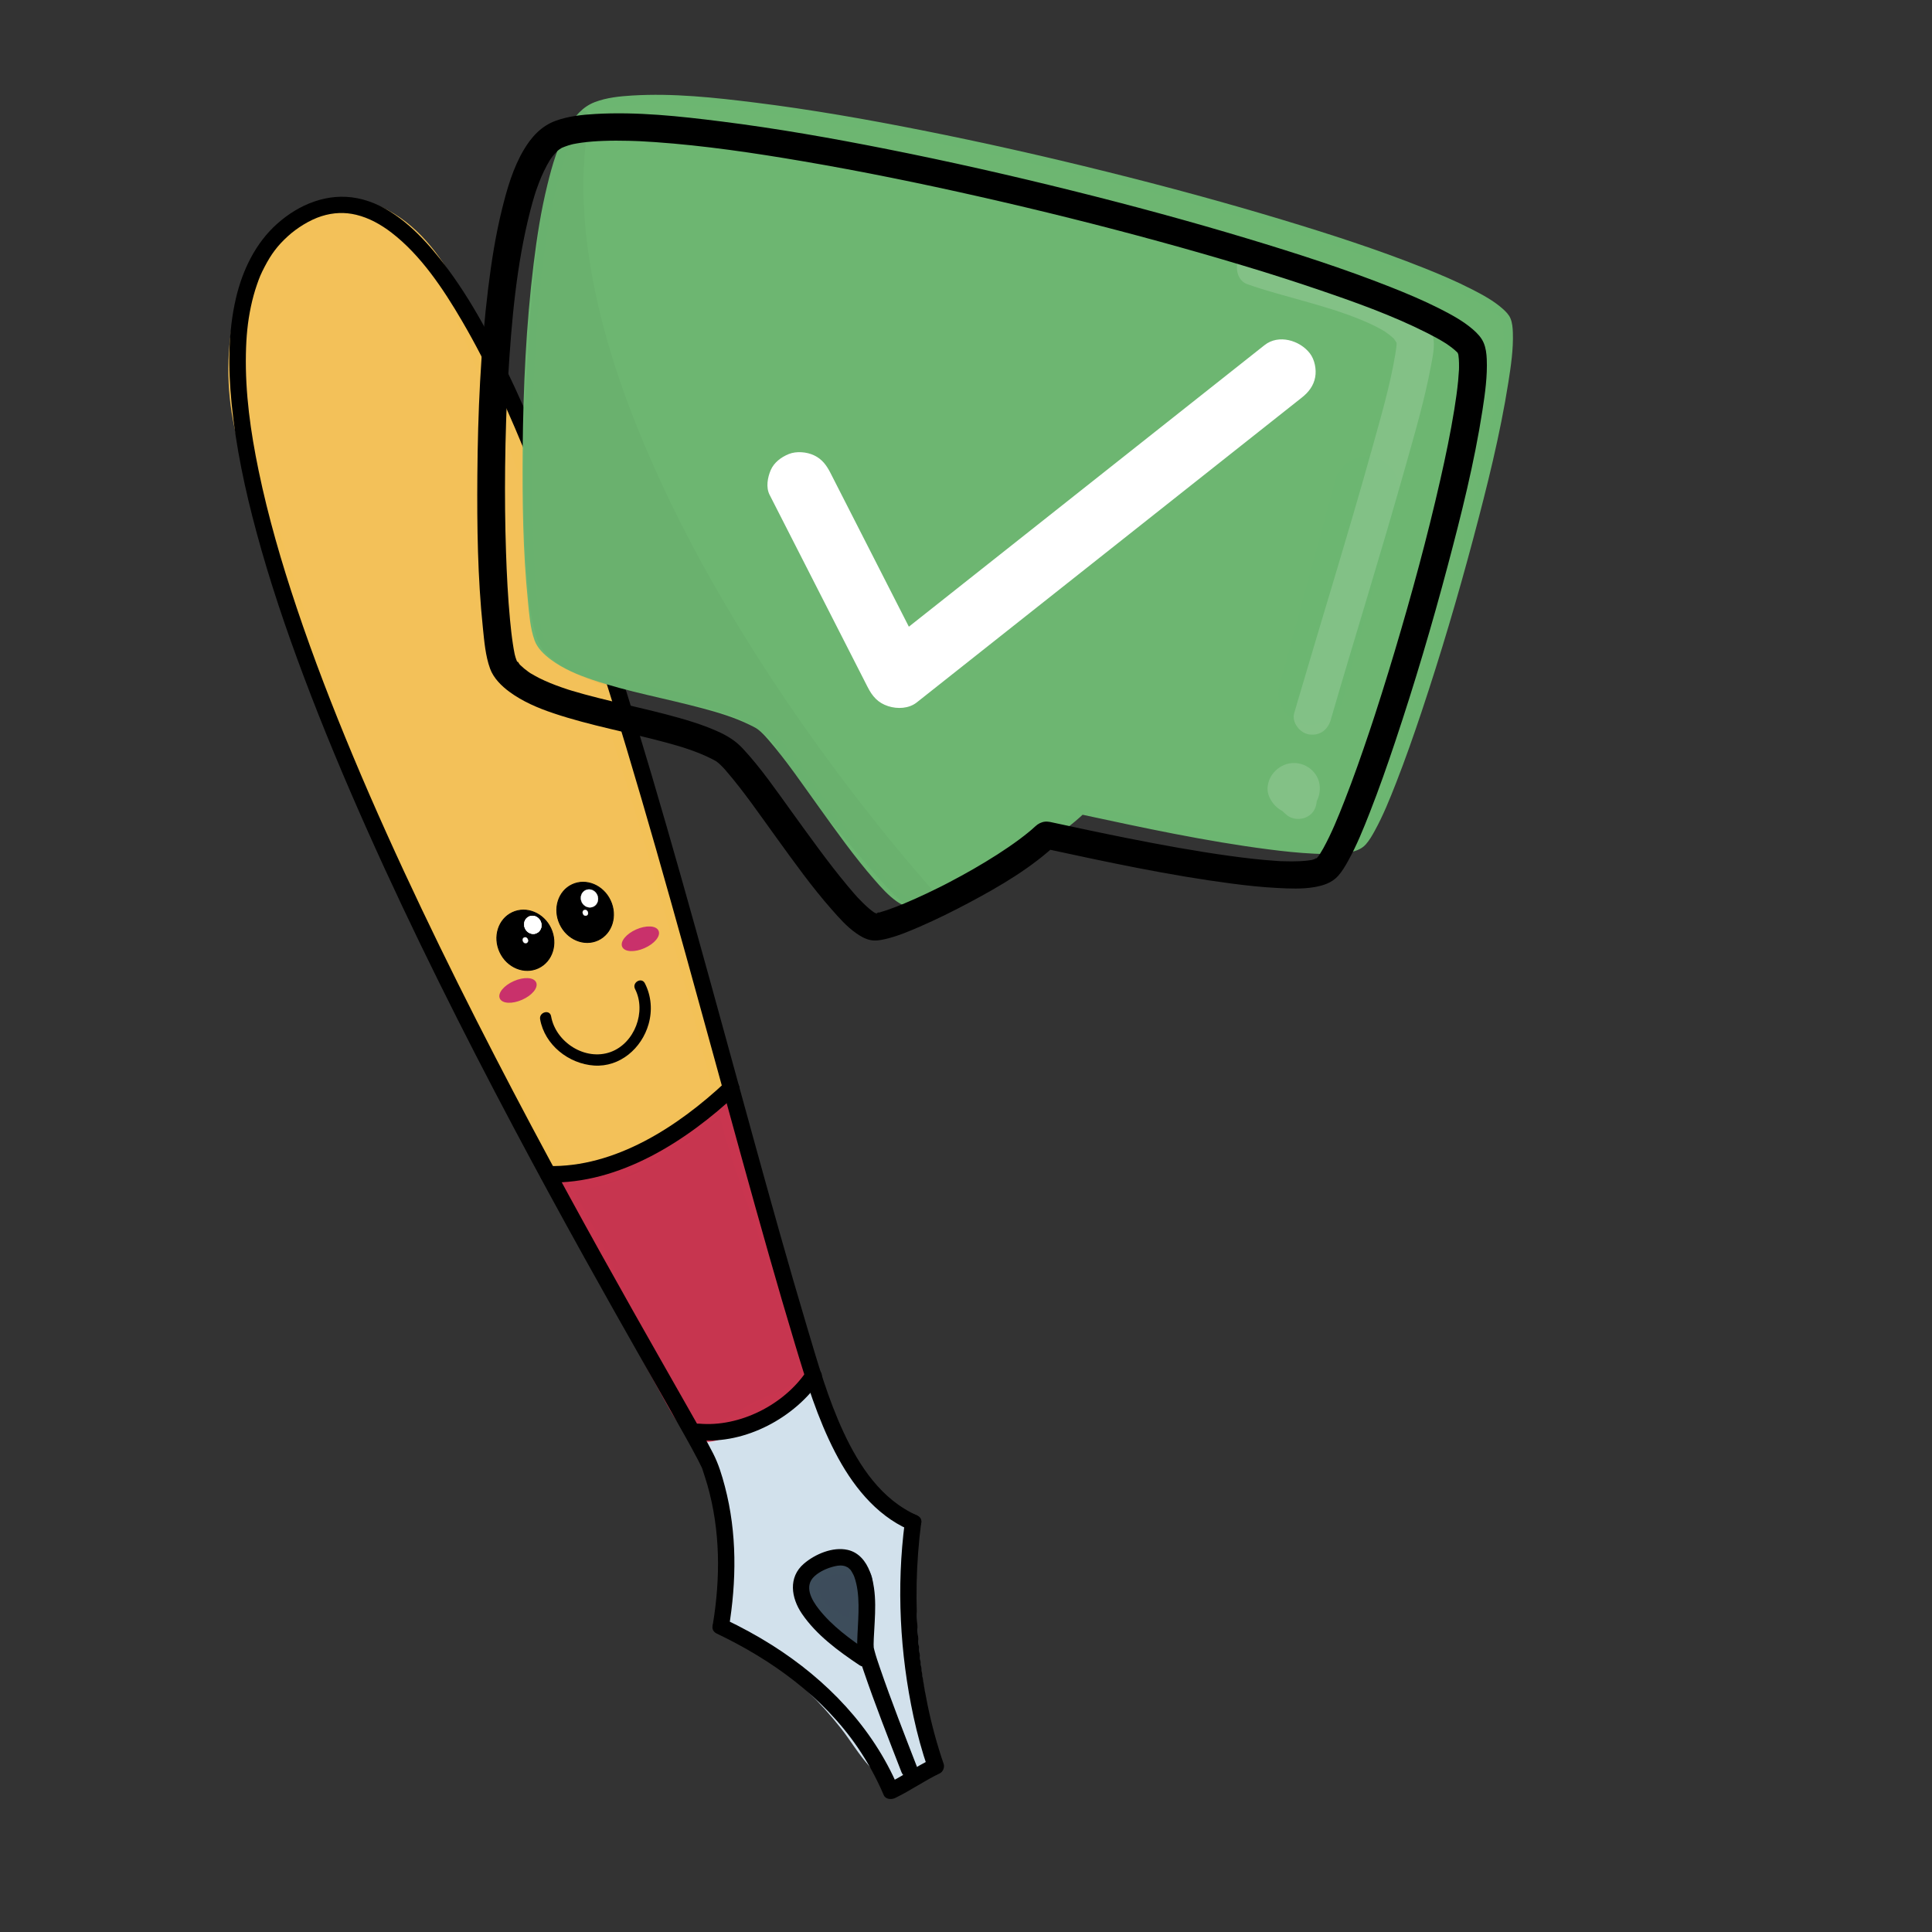 <?xml version="1.0" encoding="utf-8"?>
<!-- Generator: Adobe Adobe Illustrator 24.2.0, SVG Export Plug-In . SVG Version: 6.00 Build 0)  -->
<svg version="1.1" xmlns="http://www.w3.org/2000/svg" xmlns:xlink="http://www.w3.org/1999/xlink" x="0px" y="0px"
	 viewBox="0 0 1700.79 1700.79" style="enable-background:new 0 0 1700.79 1700.79;" xml:space="preserve">
<rect x="0" y="0" width="1700.79" height="1700.79" fill="#333333" stroke="none"/>
<style type="text/css">
	.st0{fill:#D2E1EC;}
	.st1{fill:#3D4C5B;}
	.st2{fill:#3D4D5B;}
	.st3{fill:#F3C159;}
	.st4{fill:#F3C157;}
	.st5{fill:#C9316B;stroke:#C9316B;stroke-miterlimit:10;}
	.st6{fill:#C7354F;}
	.st7{fill:#C9354F;}
	.st8{display:none;}
	.st9{display:inline;opacity:0.149;}
	.st10{stroke:#000000;stroke-width:0.779;stroke-miterlimit:10;}
	.st11{stroke:#000000;stroke-width:0.775;stroke-miterlimit:10;}
	.st12{fill:#FFFFFF;stroke:#FFFFFF;stroke-width:0.234;stroke-miterlimit:10;}
	.st13{fill:#FFFFFF;stroke:#FFFFFF;stroke-width:0.23;stroke-miterlimit:10;}
	.st14{fill:#6DB671;}
	.st15{fill:#6CB671;}
	.st16{opacity:0.149;}
	.st17{fill:#FFFFFF;}
	.st18{opacity:0.031;}
</style>
<g id="Ebene_5">
	<g>
		<path class="st0" d="M716.12,1232.3c14.17,47.81,45.79,88.91,85.78,111.52c-6.72,67.94-0.81,137.61,17.22,203.21
			c-2.85,15.32-21.21,20.7-34.02,14.41c-12.81-6.29-21.38-19.9-30.11-32.24c-29.47-41.64-68.01-75.08-111.18-96.49
			c6.88-55.07-1.53-112.65-23.75-162.7c32.95-3.48,65.09-15.35,93.35-34.48"/>
		<g>
			<path class="st0" d="M709.14,1234.22c14.36,47.73,45.49,90.91,89.11,115.84c-1.2-2.08-2.39-4.17-3.59-6.25
				c-6.67,68.71-0.7,138.54,17.48,205.14c0-1.28,0-2.57,0-3.85c-2.27,10.42-14.13,14.19-23.38,10.08
				c-13.1-5.82-21.01-20.62-29-31.72c-18.82-26.14-41.23-49.33-66.9-68.8c-14.23-10.79-29.43-20.23-45.4-28.22
				c1.2,2.08,2.39,4.17,3.59,6.25c6.88-56.48-1.82-114.31-24.74-166.35c-2.08,3.63-4.17,7.26-6.25,10.9
				c34.79-3.83,67.93-15.96,97-35.47c7.7-5.17,0.46-17.72-7.31-12.51c-26.83,18-57.49,29.95-89.69,33.49
				c-5.78,0.64-8.59,5.59-6.25,10.9c21.88,49.69,29.32,105.25,22.76,159.04c-0.28,2.33,1.55,5.24,3.59,6.25
				c25.81,12.89,49.44,29.63,70.28,49.57c10.69,10.23,20.66,21.24,29.8,32.88c8.63,11,15.78,23.24,25.19,33.61
				c8.33,9.18,19.47,16.82,32.37,16.2c11.56-0.55,22.49-6.79,26.92-17.79c2.99-7.43-0.36-14.66-2.19-22.06
				c-2.05-8.28-3.9-16.6-5.56-24.96c-3.27-16.44-5.79-33.03-7.51-49.71c-3.88-37.51-3.96-75.36-0.31-112.89
				c0.24-2.45-1.54-5.08-3.59-6.25c-40.39-23.09-69.16-62.99-82.46-107.19C720.43,1221.47,706.44,1225.26,709.14,1234.22
				L709.14,1234.22z"/>
		</g>
	</g>
</g>
<g id="Ebene_7">
	<g>
		<path class="st1" d="M752.96,1432.06c0.39-13.78,13.2-34.83,6-46.07c-7.2-11.24-37.41-8.44-43.55,3.4
			c-5.79,11.19,2.71,25.48,12.57,32.39c9.86,6.91,21.86,10.85,29.02,21.17"/>
		<g>
			<path class="st2" d="M760.21,1432.06c0.67-13.06,8.56-24.85,8.17-38.17c-0.36-12.62-9.42-20.05-21.33-21.73
				c-11.04-1.55-23.94,0.37-32.79,7.6c-11.09,9.06-9.18,25.26-1.86,36.09c4.74,7.03,11.06,11.96,18.31,16.2
				c7.06,4.13,15.08,7.77,20.05,14.56c2.33,3.18,6.26,4.67,9.91,2.6c3.13-1.78,4.9-6.76,2.6-9.91c-5.02-6.86-11.38-11.74-18.69-16
				c-6.2-3.62-12.89-6.74-17.7-12.22c-3.81-4.35-7.72-11.27-5.53-17.23c1.3-3.56,5.75-5.4,9.64-6.47c6.88-1.89,21.73-3.16,22.9,5.59
				c0.78,5.88-1.79,12.44-3.46,17.96c-2.1,6.93-4.32,13.84-4.7,21.13C745.24,1441.37,759.73,1441.35,760.21,1432.06L760.21,1432.06z
				"/>
		</g>
	</g>
</g>
<g id="Ebene_8">
	<g>
		<g>
			<path d="M420.16,507.06c9.65,0,9.67-15,0-15C410.51,492.06,410.49,507.06,420.16,507.06L420.16,507.06z"/>
		</g>
	</g>
	<g>
		<path class="st3" d="M628.92,966.08c-24.54,24.54-50.91,37.78-78.76,53.76c-15.65,8.98-37.54,14.31-54.02,6.96
			c-12.4-5.53-20.67-18.77-27.69-31.58c-108.3-197.45-188.51-359.87-253.5-614.28c-10.26-40.16-8.59-84.39,3.57-123.55
			s42.56-73.38,79.4-75.61c28.2-1.7,55.49,15.36,75.01,38.68c19.53,23.32,32.52,52.46,44.8,81.34
			c89.09,209.41,157.45,423.67,218.48,662.83"/>
		<g>
			<path class="st4" d="M623.8,960.96c-22.78,22.57-51.2,38.67-79.29,53.73c-12.22,6.56-27.78,10.84-41.49,6.91
				c-13.98-4-21.76-18.16-28.32-30.04c-28.4-51.52-56.15-103.44-82.48-156.06c-25.42-50.8-49.4-102.35-71.11-154.85
				c-23.2-56.11-43.88-113.25-62.13-171.16c-10.03-31.83-19.35-63.89-28.04-96.11c-4.48-16.62-9.46-33.31-12.43-50.28
				c-2.92-16.69-3.66-33.79-2.67-50.7c1.8-30.83,9.04-62.96,27.15-88.49c15-21.15,38.71-37.6,65.62-34.67
				c30.54,3.33,54.91,27.79,70.85,52.25c18.18,27.89,30.29,59.52,43.01,90.13c25.76,61.94,49.83,124.58,72.33,187.78
				c22.72,63.82,43.85,128.2,63.62,192.99c20.52,67.27,39.59,134.99,57.52,203c4.49,17.03,8.91,34.08,13.27,51.14
				c2.3,9.02,16.28,5.2,13.97-3.85c-18.2-71.26-37.52-142.24-58.37-212.78c-19.99-67.61-41.38-134.8-64.47-201.42
				c-22.77-65.69-47.19-130.81-73.41-195.21c-12.95-31.79-25.43-64.17-41.04-94.77c-14.85-29.13-34.8-57.65-64.29-73.42
				c-26.41-14.13-57.04-14.15-82.2,2.7c-24.57,16.45-40.73,43.1-48.92,71.08c-9.89,33.78-12.01,69.76-6.54,104.5
				c2.82,17.92,8.08,35.47,12.79,52.97c4.54,16.86,9.25,33.68,14.15,50.45c18.01,61.68,38.58,122.6,62.04,182.43
				c21.77,55.53,45.98,110.07,72.04,163.71c26.34,54.2,54.49,107.5,83.28,160.44c13.77,25.32,26.81,60.15,59.54,63.8
				c15.6,1.74,31.82-3.17,45.35-10.7c14.14-7.87,28.36-15.76,41.98-24.49c13.96-8.95,27.12-19.1,38.9-30.77
				C640.67,964.64,630.43,954.39,623.8,960.96L623.8,960.96z"/>
		</g>
	</g>
	<g>
		<g>
			<path d="M475.49,897.29c3.97,22.54,25.14,39.26,47.54,40.74c22.76,1.51,41.87-15.18,47.92-36.4c3.44-12.05,2.45-24.86-3.27-36.03
				c-2.93-5.73-11.56-0.68-8.63,5.05c10.15,19.83-0.36,47.77-21.49,55.45c-22.4,8.14-48.4-8.6-52.42-31.46
				C484.02,888.31,474.38,890.99,475.49,897.29L475.49,897.29z"/>
		</g>
	</g>
</g>
<g id="Ebene_12">
</g>
<g id="Ebene_13">
	
		<ellipse transform="matrix(0.915 -0.403 0.403 0.915 -312.869 258.128)" class="st5" cx="456.32" cy="871.77" rx="17" ry="8.5"/>
	
		<ellipse transform="matrix(0.915 -0.403 0.403 0.915 -285.358 297.717)" class="st5" cx="564.06" cy="826.26" rx="17" ry="8.5"/>
</g>
<g id="Ebene_9">
	<g>
		<path class="st6" d="M638.87,974.34c17.93,72.36,48.55,136.07,66.48,208.43c1.67,6.74,7.84,21.65,6.74,28.5
			c-2.33,14.5-32.87,23.36-44.74,29.41c-14.27,7.27-37.22,26.46-51.88,19.83c-11.22-5.07-28.69-39.76-28.69-39.76
			c-34.57-59.45-58.98-119.55-93.55-179.01c55.42,0,100.33-40.61,145.99-71.21"/>
		<g>
			<path class="st7" d="M631.89,976.26c11.52,46.16,28.73,90.52,44.26,135.41c7.7,22.26,14.95,44.7,20.83,67.52
				c2.1,8.15,5.04,16.06,7.04,24.23c1.56,6.37,1.05,9.21-4.38,13.46c-11.18,8.75-25.62,11.86-37.9,18.59
				c-7.69,4.21-14.87,9.28-22.59,13.43c-5.52,2.96-13.79,7.61-20.26,5.2c-3.36-1.25-7.38-6.69-10.13-10.56
				c-4.05-5.7-7.66-11.7-11.08-17.8c-7.62-13.59-15.24-27.2-22.53-40.97c-25.73-48.64-48.04-99.04-75.66-146.68
				c-2.08,3.63-4.17,7.26-6.25,10.9c58.36-0.41,103.87-41.42,149.64-72.2c7.69-5.17,0.45-17.73-7.31-12.51
				c-43.21,29.06-87.17,69.84-142.33,70.22c-5.49,0.04-9.02,6.12-6.25,10.9c26.01,44.86,47.32,92.17,71.19,138.15
				c8.26,15.92,17.11,31.51,25.74,47.22c6.56,11.95,14.09,26.61,25.54,34.56c14.85,10.32,34.55-2.12,47.42-10.03
				c6.51-4.01,12.9-8.03,19.96-11.03c7.5-3.2,15.13-6.14,22.32-10.02c6.63-3.58,13.63-8.17,17.52-14.83
				c4.38-7.5,2.57-15.84,0.28-23.72c-6.14-21.14-11.83-42.43-18.6-63.38c-17.26-53.4-38.88-105.36-52.48-159.91
				C643.6,963.37,629.63,967.2,631.89,976.26L631.89,976.26z"/>
		</g>
	</g>
</g>
<g id="Ebene_4">
	<g>
		<g>
			<path d="M807.38,1334.1c-31.44-13.91-50.91-43.4-64.93-73.6c-13.61-29.31-22.53-60.59-31.76-91.48
				c-16.48-55.15-31.93-110.61-47.24-166.1c-16.81-60.94-33.4-121.95-50.38-182.85c-17.1-61.33-34.57-122.57-53.12-183.48
				c-17.41-57.19-35.73-114.13-56.1-170.34c-17.61-48.61-36.67-96.86-59.32-143.36c-17.42-35.75-37-71.24-62.71-101.78
				c-17.38-20.64-39.87-41.22-67.23-46.6c-26.06-5.12-51.32,5.26-70.68,22.55c-19.03,17.01-30.46,40.87-36.2,65.43
				c-7.04,30.14-6.85,61.71-3.86,92.35c3.75,38.38,11.85,76.27,21.89,113.46c11.6,42.98,25.89,85.22,41.54,126.88
				c17.1,45.53,35.9,90.41,55.69,134.83c20.19,45.32,41.47,90.15,63.48,134.61c21.27,42.96,43.23,85.57,65.7,127.91
				c20.38,38.4,41.17,76.58,62.27,114.58c17.3,31.16,34.81,62.19,52.41,93.18c12.34,21.73,24.78,43.4,36.93,65.23
				c3.66,6.58,7.32,13.17,10.79,19.86c1.11,2.15,2.18,4.31,3.22,6.49c0.18,0.38,0.34,0.78,0.53,1.16c0.56,1.17-0.72-2.13-0.22-0.51
				c1.54,4.9,3.25,9.73,4.65,14.67c11.43,40.15,11.59,81.68,4.83,122.66c-1.51,9.12,12.45,13.04,13.97,3.85
				c6.89-41.74,7.42-83.96-3.39-125.11c-2.68-10.19-5.65-19.92-10.43-29.25c-8.13-15.9-17.15-31.36-25.96-46.89
				c-14.82-26.14-29.72-52.25-44.48-78.43c-19.2-34.04-38.21-68.19-56.93-102.49c-21.79-39.93-43.19-80.07-64.07-120.49
				c-22.4-43.36-44.21-87.03-65.18-131.1c-21.06-44.27-41.33-88.93-60.24-134.16c-17.99-43.03-34.84-86.56-49.67-130.78
				c-13.31-39.68-25.09-79.98-33.57-120.99c-6.98-33.78-11.83-67.87-11.13-102.52c0.3-14.95,1.48-27.89,4.44-41.78
				c1.36-6.39,3.07-12.71,5.2-18.89c2.23-6.48,3.53-9.63,6.78-15.86c5.82-11.16,11.22-18.49,20.36-26.86
				c8.03-7.36,19.37-14.5,29.79-17.79c10.5-3.32,20.64-3.62,30.54-1.22c11.29,2.74,21.61,8.45,31.12,15.76
				c25.78,19.82,45.5,49.44,62.08,77.81c23.53,40.25,42.54,83.11,59.86,126.33c21.1,52.66,39.63,106.33,57.06,160.31
				c19.08,59.1,36.76,118.64,53.86,178.34c17.5,61.09,34.35,122.36,51.17,183.64c15.92,58,31.77,116.03,48.26,173.87
				c7.5,26.32,15.14,52.6,23.05,78.79c9.71,32.17,19.63,64.59,35.13,94.54c14.58,28.18,35.19,54.94,64.89,68.09
				C808.52,1350.34,815.9,1337.86,807.38,1334.1L807.38,1334.1z"/>
		</g>
	</g>
	<g>
		<g>
			<path d="M796.49,1340.35c-7.36,56.54-4.31,115.08,7.68,170.77c3.33,15.44,7.48,30.69,12.62,45.63c1.11-2.73,2.22-5.45,3.33-8.18
				c-13.6,6.52-25.93,15.29-39.54,21.8c3.3,0.87,6.61,1.73,9.91,2.6c-22.39-52.45-62.87-94.34-110.66-124.6
				c-13.39-8.47-27.33-16.03-41.63-22.85c-8.37-3.99-15.73,8.49-7.31,12.51c48.49,23.13,93.69,55.65,124.27,100.48
				c8.97,13.14,16.57,27.14,22.82,41.77c1.62,3.8,6.75,4.11,9.91,2.6c13.6-6.52,25.93-15.29,39.54-21.8c2.71-1.3,4.3-5.35,3.33-8.18
				c-23.12-67.23-28.94-142.22-19.78-212.55c0.51-3.91-3.69-7.2-7.24-7.24C799.4,1333.06,796.99,1336.49,796.49,1340.35
				L796.49,1340.35z"/>
		</g>
	</g>
	<g>
		<g>
			<path d="M807.57,1556.27c-11.3-29.18-22.76-58.35-32.92-87.95c-1.74-5.08-3.52-10.19-4.87-15.4c-0.17-0.66-0.32-1.32-0.48-1.98
				c-0.1-0.42-0.38-2.3-0.19-0.81c0.17,1.38-0.04-1.87-0.04-2.59c0-1.66,0.07-3.32,0.14-4.98c0.86-19.21,3.59-40.57-3.44-58.99
				c-3.46-9.05-9.72-16.98-19.61-19.18c-13.13-2.92-28.62,3.75-38.42,12.12c-14.05,12.01-11.26,30.17-1.81,44.07
				c12.75,18.75,32.06,32.87,50.66,45.33c7.77,5.2,15.02-7.34,7.31-12.51c-15.52-10.39-31.35-21.96-43-36.75
				c-6.62-8.41-13.36-20.44-3.81-29.12c4.75-4.32,11.3-7.14,17.5-8.65c3.84-0.93,6.87-1.07,10.22,0.17
				c-1.33-0.49,0.66,0.35,1.09,0.6c1.67,1,0.09-0.2,1.25,0.86c1.95,1.79,1.57,1.26,2.68,3.13c1.07,1.79,1.77,3.23,2.1,4.1
				c0.78,2.09,1.39,4.23,1.89,6.41c3.63,15.85,1.27,34.17,0.81,51.18c-0.24,8.91,2.72,17,5.55,25.34
				c10.24,30.12,21.94,59.78,33.43,89.44C796.93,1568.72,810.94,1564.99,807.57,1556.27L807.57,1556.27z"/>
		</g>
	</g>
	<g>
		<g>
			<path d="M709.77,1207.48c-19.89,29.33-58.78,49.03-94.3,45.79c-9.28-0.85-9.22,13.64,0,14.48c40.67,3.71,84.22-19.64,106.8-52.96
				C727.52,1207.05,714.97,1199.79,709.77,1207.48L709.77,1207.48z"/>
		</g>
	</g>
	<g>
		<g>
			<path d="M638.56,952.69c-41.57,38.9-96.98,75.27-156.12,73.8c-9.32-0.23-9.32,14.25,0,14.48c63,1.57,122.02-36.55,166.36-78.04
				C655.62,956.55,645.36,946.32,638.56,952.69L638.56,952.69z"/>
		</g>
	</g>
</g>
<g id="Ebene_10" class="st8">
	<g class="st9">
		<path d="M615.1,1267.3c34.87,0.88,69.7-13.84,95.26-40.26"/>
		<g>
			<path d="M615.1,1274.54c37.83,0.7,74.06-15.51,100.38-42.38c6.53-6.66-3.71-16.92-10.24-10.24
				c-23.75,24.26-55.99,38.77-90.14,38.14C605.78,1259.88,605.78,1274.37,615.1,1274.54L615.1,1274.54z"/>
		</g>
	</g>
	<g class="st9">
		<path d="M254.66,210.5C232.62,523.75,484.7,1002.04,654.7,1247.55c-5.85,11.05-29.49,19.93-39.23,12.95
			c-9.74-6.98-157.4-272.96-236.93-445.3c-63.01-136.53-151.26-270.01-161.69-422.86c-4.01-58.83,8.5-151.04,37.67-191.78"/>
		<g>
			<path d="M247.42,210.5c-4.64,67.1,2.97,134.71,15.89,200.53c14.7,74.89,36.78,148.26,62.67,220
				c27.34,75.74,59.1,149.87,93.79,222.52c33.55,70.28,69.92,139.22,108.73,206.73c33.81,58.8,69.44,116.58,107.48,172.74
				c4.12,6.08,8.27,12.15,12.46,18.19c0-2.44,0-4.87,0-7.31c-3.91,6.79-13.39,10.77-20.86,11.7c-3.44,0.43-5.46-0.34-8.46-1.35
				c0.12,0.04,2.04,1.45,0.98,0.69c-0.23-0.16-0.35-0.53-0.58-0.66c-1.18-0.65,0.89,1.22,0.42,0.56c-0.25-0.35-0.52-0.68-0.76-1.03
				c-0.68-0.98-1.37-1.96-2.03-2.95c-1.73-2.6-3.39-5.24-5.04-7.9c-11.99-19.33-23.17-39.18-34.33-58.99
				c-37.04-65.71-72.67-132.24-107.37-199.21c-19.23-37.11-38.13-74.4-56.47-111.96c-18.95-38.81-36.7-78.19-55.99-116.83
				c-44.46-89.04-93.7-177.25-118.89-274.22c-11.53-44.38-17.54-89.9-15.03-135.76c1.19-21.62,3.81-43.18,8.1-64.41
				c3.87-19.19,8.88-38.57,16.94-56.47c3.29-7.29,7.09-14.33,11.71-20.87c5.39-7.63-7.16-14.87-12.51-7.31
				c-10.81,15.3-17.6,33.41-22.87,51.27c-6.19,20.97-10.11,42.56-12.83,64.24c-5.69,45.28-4.2,90.3,4.06,135.19
				c18.75,101.84,67.62,194.79,113.98,286.25c20.91,41.25,40.41,83.11,60.42,124.79C409.46,897,428.55,935.02,448,972.86
				c36.25,70.55,73.63,140.55,112.41,209.74c12.14,21.67,24.33,43.34,37.28,64.54c3.06,5.01,6.1,10.09,9.6,14.82
				c7.41,10,20.91,9.56,31.81,5.59c8.58-3.12,17.18-8.22,21.85-16.34c1.22-2.12,1.45-5.21,0-7.31
				c-37.48-54.16-72.56-109.97-105.9-166.76c-38.87-66.21-75.33-133.84-109.15-202.76c-35.18-71.69-67.55-144.82-95.74-219.55
				c-27.04-71.69-50.45-144.96-67.06-219.81c-14.65-66.03-24.22-133.77-22.32-201.54c0.21-7.67,0.59-15.33,1.12-22.98
				C262.55,201.2,248.06,201.24,247.42,210.5L247.42,210.5z"/>
		</g>
	</g>
	<g class="st9">
		<path d="M638.11,1404.95c56.51,32.38,132.11,94.43,168.52,153.04c-3.15,2.59-19.24,16.06-22.39,18.64
			c-38.65-79.04-77.61-120.92-144.83-150.44"/>
		<g>
			<path d="M634.45,1411.2c51.03,29.36,98.54,67.93,137.27,112.29c10.48,12.01,20.2,24.63,28.65,38.15
				c0.38-2.93,0.75-5.85,1.13-8.78c-7.5,6.17-14.89,12.47-22.39,18.64c3.79,0.49,7.58,0.98,11.37,1.47
				c-25.22-51.41-57.36-99.37-106.13-131.02c-13.11-8.51-27-15.7-41.29-22.01c-3.6-1.59-7.74-1.02-9.91,2.6
				c-1.83,3.06-0.97,8.33,2.6,9.91c23.75,10.49,46.45,23.55,66.1,40.64c19.99,17.39,36.5,38.15,50.53,60.55
				c9.42,15.04,17.79,30.71,25.61,46.64c2.23,4.55,8.06,4.2,11.37,1.47c7.5-6.17,14.89-12.47,22.39-18.64
				c2.39-1.96,2.71-6.25,1.13-8.78c-15.97-25.53-36.2-48.34-57.76-69.26c-22.69-22.02-47.27-42.17-73.07-60.45
				c-13.03-9.24-26.44-17.95-40.28-25.92C633.67,1394.04,626.37,1406.55,634.45,1411.2L634.45,1411.2z"/>
		</g>
	</g>
	<g class="st9">
		<path d="M728.22,1379.09c16.12,18.5,27.23,42.48,31.45,67.88c0.85-15.4,1.67-31.13-1.95-46.07c-3.62-14.94-2.9-14.5-15.92-19.44"
			/>
		<g>
			<path d="M723.1,1384.22c15.76,18.34,25.5,40.96,29.59,64.69c1.45,8.41,13.8,5.82,14.22-1.93c0.99-18.1,0.97-35.51-3.47-53.2
				c-1.12-4.44-2.45-9.08-5.87-12.35c-3.75-3.59-9.11-5.15-13.85-6.94c-8.72-3.31-12.49,10.68-3.85,13.97
				c1.91,0.73,3.89,1.38,5.73,2.29c0.66,0.33,1.27,0.77,1.93,1.08c0.09,0.04,0.09,0.07,0.05,0.02c-0.78-0.76,0.89,1.81,0.31,0.41
				c0.32,0.77,0.55,1.58,0.79,2.37c0.67,2.22,1.17,4.51,1.71,6.77c3.59,15.02,2.88,30.29,2.04,45.59c4.74-0.64,9.48-1.28,14.22-1.93
				c-4.52-26.24-15.95-50.87-33.31-71.08C727.25,1366.89,717.05,1377.18,723.1,1384.22L723.1,1384.22z"/>
		</g>
	</g>
</g>
<g id="Ebene_11">
	
		<ellipse transform="matrix(0.906 -0.423 0.423 0.906 -306.741 273.285)" class="st10" cx="462.51" cy="827.92" rx="24.71" ry="26.95"/>
	
		<ellipse transform="matrix(0.906 -0.423 0.423 0.906 -291.415 293.238)" class="st11" cx="515.14" cy="803.36" rx="24.5" ry="26.95"/>
	
		<ellipse transform="matrix(0.906 -0.423 0.423 0.906 -300.39 274.782)" class="st12" cx="469.06" cy="814.35" rx="7.5" ry="8"/>
	
		<ellipse transform="matrix(0.906 -0.423 0.423 0.906 -300.39 274.782)" class="st12" cx="469.06" cy="814.35" rx="7.5" ry="8"/>
	
		<ellipse transform="matrix(0.906 -0.423 0.423 0.906 -285.867 293.689)" class="st12" cx="518.93" cy="791.08" rx="7.5" ry="8"/>
	
		<ellipse transform="matrix(0.906 -0.423 0.423 0.906 -306.741 273.285)" class="st13" cx="462.51" cy="827.92" rx="2.26" ry="2.64"/>
	
		<ellipse transform="matrix(0.906 -0.423 0.423 0.906 -291.559 293.349)" class="st13" cx="515.32" cy="803.74" rx="2.26" ry="2.64"/>
</g>
<g id="Ebene_15">
</g>
<g id="Ebene_16">
</g>
<g id="Ebene_17">
	<g>
		<g id="Ebene_2_Kopie">
			<g>
				<path class="st14" d="M953.44,713.23c55.31,11.9,223.58,48.81,244.58,28.76c34.13-32.57,149.84-431.56,126.72-462.35
					c-48.46-64.53-734.02-234.73-807.15-182.12c-65.94,47.44-58.85,441.2-41.74,467.97c25.87,40.46,142.92,43.43,192.44,72.52
					c22.08,12.97,105.39,152.95,131.94,156.32c15.06,1.91,113.55-45.3,151.43-81.3"/>
				<g>
					<path class="st15" d="M952.73,717.18c54.29,11.68,108.76,23.4,163.86,30.53c13.25,1.72,26.57,3.14,39.92,3.79
						c9.89,0.49,20.06,0.81,29.85-0.84c6.02-1.01,11.9-2.71,16.01-7.34c3.13-3.54,5.55-7.77,7.81-11.88
						c7.46-13.53,13.25-27.99,18.87-42.34c8.04-20.57,15.35-41.42,22.35-62.36c16.86-50.5,31.97-101.58,45.65-153
						c12.04-45.27,23.53-90.98,30.82-137.28c2.26-14.34,4.44-29.07,3.94-43.63c-0.14-4.15-0.48-8.62-2.1-12.51
						c-1.41-3.41-4.17-6.13-6.92-8.56c-7.91-7.02-17.6-12.25-26.99-17.06c-13.91-7.12-28.34-13.25-42.87-19.02
						c-40.57-16.13-82.24-29.57-124.03-42.2c-51.19-15.47-102.85-29.44-154.77-42.34c-53.88-13.4-108.06-25.65-162.53-36.45
						c-48.65-9.65-97.58-18.26-146.82-24.38c-35.71-4.44-72.31-8.41-108.3-6.22c-10.97,0.67-22.45,1.84-32.75,5.76
						c-10.77,4.1-17.94,12.59-23.52,22.25c-8.95,15.45-14.05,33.12-18.27,50.32c-5.63,22.93-9.29,46.33-12.17,69.76
						c-6.66,54.14-9.14,108.84-9.63,163.38c-0.4,44.56,0.14,89.45,4.62,133.87c1.14,11.29,1.97,23.51,5.84,34.33
						c2.49,6.96,8.58,12.64,14.43,16.99c10.82,8.06,23.6,13.32,36.35,17.64c31.61,10.74,64.68,16.47,96.88,25.11
						c14.27,3.83,28.61,8.13,41.88,14.68c4.52,2.23,6.23,2.98,9.55,5.99c2.62,2.38,4.81,4.82,7.07,7.45
						c15.93,18.48,29.68,38.84,43.91,58.57c15.67,21.74,31.23,43.78,48.92,64.03c6.02,6.89,12.33,14.05,19.89,19.37
						c5.75,4.05,10.82,5.51,17.73,3.98c10.3-2.28,20.2-6.56,29.81-10.74c14.35-6.24,28.38-13.2,42.16-20.58
						c26.57-14.23,53.69-29.91,75.61-50.6c3.79-3.57-2.5-8.78-6.24-5.24c-10.58,10-22.74,18.43-34.99,26.33
						c-13.87,8.96-28.23,17.19-42.86,24.9c-13.21,6.96-26.68,13.51-40.47,19.32c-8.47,3.57-18.54,8.11-27.16,9.24
						c-0.55,0.07-1.09,0.11-1.64,0.16c-1.46,0.13,0.25,0.1-0.74-0.03c-0.47-0.06-0.94-0.19-1.4-0.33c1.07,0.31-0.99-0.46-1.37-0.64
						c-2.74-1.33-4.96-3.12-7.61-5.41c-7.51-6.48-13.99-14.08-20.26-21.68c-17.37-21.03-33.09-43.36-49.01-65.45
						c-13.19-18.31-26-37.44-41.41-54.08c-5.95-6.43-12.49-10.37-20.59-13.98c-13.58-6.05-28.02-10.22-42.39-13.99
						c-31.73-8.33-64.46-13.85-95.41-24.91c-11.99-4.29-24.34-9.44-34.08-17.75c-1.87-1.59-3.65-3.29-5.19-5.17
						c-0.85-1.03-1.6-2.12-2.38-3.2c-0.18-0.25-1.06-1.92-0.29-0.37c-0.67-1.33-1.14-2.73-1.57-4.15
						c-1.22-4.08-1.99-8.67-2.79-13.98c-1.06-7.14-1.83-14.31-2.49-21.49c-1.83-19.93-2.79-39.94-3.42-59.92
						c-1.64-52.19-0.93-104.51,2.24-156.6c2.98-49.05,7.37-98.88,19.55-146.61c4.14-16.2,9.18-32.8,18.06-47.16
						c2.67-4.32,6.94-9.64,10.8-12.46c0.67-0.5,1.37-0.96,2.09-1.39c0.33-0.19,0.66-0.38,0.99-0.56c1.16-0.65-0.46,0.18,0.77-0.39
						c1.84-0.84,3.72-1.57,5.64-2.19c5.23-1.68,8.32-2.23,13.84-3.02c6.31-0.9,12.69-1.38,19.06-1.64
						c15.84-0.65,31.73-0.05,47.55,1.04c43.72,2.99,87.24,9.42,130.43,16.75c52.33,8.89,104.35,19.53,156.12,31.23
						c53.23,12.04,106.22,25.23,158.85,39.67c46.76,12.83,93.32,26.56,139.21,42.19c33.11,11.27,66.52,23.1,97.69,39.01
						c5.27,2.69,10.47,5.54,15.49,8.69c0.94,0.59,0.9,0.56,2.36,1.54c0.99,0.67,1.98,1.36,2.94,2.06c1.65,1.21,3.26,2.47,4.79,3.82
						c0.64,0.57,1.26,1.16,1.88,1.76c0.31,0.3,0.61,0.62,0.91,0.95c-0.95-1.02,0.05,0.06,0.26,0.32c0.41,0.52,0.81,1.03,1.2,1.57
						c0.67,0.94-0.29-0.74,0.07,0.12c0.15,0.34,0.31,0.67,0.42,1.03c0.15,0.43,0.77,2.76,0.47,1.42c0.22,0.97,0.38,1.95,0.51,2.92
						c0.32,2.41,0.44,4.85,0.47,7.28c0.2,13.55-2.05,28.57-4.36,42.72c-3.42,21.08-7.83,41.98-12.58,62.8
						c-11.56,50.72-25.27,100.98-40.15,150.83c-13.48,45.13-27.77,90.17-44.95,134.06c-5.57,14.24-11.33,28.57-18.69,42.02
						c-2.49,4.54-3.66,6.88-6.83,10.46c-1.36,1.53-2.11,2.08-3.81,2.75c-3.25,1.28-5.8,1.77-9.2,2.2
						c-10.08,1.3-20.43,0.93-30.56,0.28c-13.43-0.86-26.8-2.42-40.13-4.24c-30.32-4.13-60.45-9.66-90.46-15.61
						c-22.65-4.49-45.23-9.31-67.8-14.18C949,708.17,947.58,716.07,952.73,717.18L952.73,717.18z"/>
				</g>
			</g>
		</g>
		<g id="Ebene_8_1_">
			<g>
				<g>
					<path class="st15" d="M1174.91,425.05c-16.34,60.04-32.69,120.07-49.02,180.12c-1.79,6.58,0.87,15.55,4.73,20.99
						c4.02,5.66,11.39,10.71,18.46,11.67c7.34,0.99,15.32,0.02,21.38-4.48c6.32-4.69,9.72-10.49,11.77-18.01
						c16.34-60.04,32.69-120.07,49.02-180.12c1.79-6.58-0.87-15.55-4.73-20.99c-4.02-5.66-11.39-10.71-18.46-11.67
						c-7.34-0.99-15.32-0.02-21.38,4.48C1180.37,411.74,1176.96,417.53,1174.91,425.05L1174.91,425.05z"/>
				</g>
			</g>
		</g>
		<g id="Ebene_7_1_">
			<g class="st16">
				<g>
					<path class="st17" d="M1097.99,250.16c16.61,5.9,33.75,10.28,50.7,15.09c4.68,1.33,9.36,2.67,14.02,4.06
						c2.27,0.68,4.54,1.36,6.81,2.06c1.13,0.35,2.27,0.7,3.4,1.05c3.73,1.16-3.15-1.04,0.64,0.21c8.82,2.89,17.6,5.94,26.15,9.54
						c3.98,1.67,7.91,3.45,11.75,5.41c1.73,0.88,3.44,1.79,5.13,2.76c0.81,0.46,1.61,0.94,2.41,1.41c3.29,1.94-2.28-1.64-0.3-0.22
						c2.78,2,5.55,3.95,8.03,6.31c0.52,0.5,1.02,1.15,1.59,1.6c-0.81-0.63-2.72-3.23-1.17-1.2c0.9,1.19,1.66,2.75,2.67,3.83
						c-0.55-0.6-1.86-4.02-0.93-1.66c0.23,0.59,0.46,1.18,0.7,1.76c1.41,3.37-0.2-3.33-0.18-1.02c0,1.17,0.02,5.46,0.19,1.49
						c0.17-3.93,0.02-0.75-0.06,0.19c-0.08,0.9-0.17,1.79-0.28,2.68c-0.24,2.04-0.55,4.07-0.89,6.09
						c-4.62,27.76-12.65,55.08-20.17,82.15c-10.66,38.35-21.97,76.52-33.36,114.67c-10.76,36.08-21.68,72.11-32.26,108.24
						c-1.1,3.74-2.18,7.49-3.28,11.24c-2.34,8.07,5.1,17.56,13.25,18.66c9.53,1.29,16.44-4.2,18.94-12.85
						c10.32-35.64,21.08-71.15,31.72-106.7c11.71-39.18,23.39-78.37,34.46-117.74c8.17-29.06,16.71-58.3,22.21-88.01
						c1.41-7.6,3.35-16.44,1.85-24.13c-3.52-18.01-19.12-29.43-34.72-37.62c-17.52-9.19-36.8-15.14-55.7-20.84
						c-17.52-5.28-35.28-9.8-52.77-15.18c-0.87-0.26-1.73-0.54-2.6-0.81c-2.63-0.82,4.13,1.36,0.99,0.31
						c-1.65-0.55-3.28-1.1-4.92-1.68c-8.03-2.85-18.12-1.08-21.79,7.43C1087.1,236.04,1089.37,247.1,1097.99,250.16L1097.99,250.16z
						"/>
				</g>
			</g>
			<g class="st16">
				<g>
					<path class="st17" d="M1126.94,695.81c-0.08,3.54-0.16,7.08-0.25,10.61c8.95-4.51,17.91-9.02,26.86-13.53
						c-3.63-3.27-7.25-6.55-10.89-9.82c-0.4,8.44-0.81,16.89-1.21,25.33c-2.13,1.19-4.07,1.96-6.59,1.86c-1,0.1-1.96-0.07-2.86-0.52
						c-1.6-0.59-1.84-0.64-0.71-0.16c-1.68-0.98-2.9-2.01-4.11-3.52c0.67,0.96,0.58,0.76-0.25-0.61c-0.78-1.15-1.24-2.43-1.38-3.83
						c3.53-5.49,7.08-10.97,10.61-16.46c0.25-0.09,4.11-0.48,2.02-0.44c2.07-0.03,3.8,0.24,5.73,0.99
						c-1.96-0.77,1.43,1.01,1.66,1.17c-1.68-1.17,1.1,1.18,1.31,1.47c1.06,1.49,1.55,3.32,1.78,5.1c-0.38-2.88-1.28,5.73-1.19,5.48
						c0.7-1.92-0.84,1.3-1.09,1.59c-0.65,0.58-1.29,1.17-1.94,1.74c-2.5,1.12-3.16,1.45-1.99,0.99c1.84-0.54-3.77,0.62-1.88,0.4
						c0.86-0.04,0.51-0.06-1.05-0.05c-0.98,0.11-1.91-0.04-2.81-0.43c-3.62-1.08-6.39-3.83-7.21-7.47
						c-0.78-3.43-0.32,1.61-0.18-2.03c0.14-3.61-0.74,1.38,0.34-2.08c0.15-0.95,0.55-1.78,1.21-2.49c0.89-1.2,1.07-1.48,0.55-0.86
						c-0.93,1.08,3.42-2.44,1.1-1.23c8.24,2.59,16.47,5.17,24.71,7.76c-0.64-1.47-1.28-2.94-1.92-4.41
						c-3.36-7.72-12.58-13.03-21-9.62c-7.83,3.17-13.27,12.25-9.67,20.51c0.64,1.47,1.28,2.94,1.92,4.41
						c2.06,4.73,5.4,8.04,10.4,9.65c5.31,1.7,9.54,0.59,14.31-1.89c9.57-4.99,12.97-18.43,8.94-27.9
						c-4.79-11.25-18.31-16.94-29.8-12.07c-11.08,4.69-17.98,17.4-12.66,28.84c5.15,11.07,17.84,17.22,29.75,13.03
						c6.81-2.4,11.26-9.4,10.61-16.46c-0.69-7.62-5.62-14.82-12.77-18.11c-7.76-3.57-15.4-2.77-22.63,1.27
						c-9.52,5.31-8.38,18.86-1.21,25.33c3.63,3.27,7.25,6.55,10.89,9.82c4.84,4.36,12.52,4.82,18.1,2
						c6.26-3.17,8.61-8.86,8.76-15.52c0.08-3.54,0.16-7.08,0.25-10.61c0.09-3.74-2.92-8.42-5.7-10.75c-3.1-2.6-8.02-4.35-12.12-3.83
						c-4.12,0.53-8.3,2.22-10.93,5.5C1127.88,687.56,1127.05,691.26,1126.94,695.81L1126.94,695.81z"/>
				</g>
			</g>
		</g>
		<g id="Ebene_2_1_">
			<g>
				<g>
					<path d="M920.49,747.22c54.35,11.72,108.9,23.46,164.07,30.65c13.27,1.73,26.6,3.16,39.97,3.84
						c10.63,0.54,21.54,1.06,32.07-0.69c8.16-1.36,15.81-3.73,21.41-9.98c3.57-3.98,6.33-8.78,8.91-13.42
						c7.49-13.51,13.3-27.97,18.93-42.31c8.08-20.61,15.41-41.52,22.42-62.51c17.05-51.01,32.36-102.6,46.15-154.56
						c12-45.21,23.49-90.89,30.64-137.15c2.28-14.76,4.41-29.97,3.77-44.95c-0.2-4.77-0.82-9.84-2.7-14.29
						c-2-4.73-5.67-8.54-9.54-11.89c-8.6-7.45-19.06-13.08-29.2-18.23c-14.05-7.12-28.61-13.26-43.26-19.05
						c-41.22-16.29-83.56-29.87-126-42.67c-51.16-15.44-102.78-29.38-154.65-42.27c-53.81-13.38-107.92-25.63-162.31-36.43
						c-48.49-9.63-97.24-18.25-146.3-24.41c-36.55-4.59-74.03-8.68-110.87-6.57c-11.72,0.67-24,1.98-35.02,6.07
						c-12.72,4.71-21.22,14.29-27.93,25.59c-9.41,15.87-14.68,34.27-19.08,52.02c-5.67,22.89-9.33,46.27-12.2,69.66
						c-6.71,54.61-9.11,109.8-9.54,164.82c-0.35,44.71,0.24,89.76,4.87,134.31c1.23,11.8,2.24,24.58,6.34,35.85
						c3.03,8.31,10.04,15.26,17.11,20.44c11.67,8.56,25.12,14.26,38.81,18.85c32.43,10.87,66.19,16.85,99.18,25.77
						c3.62,0.98,7.24,2,10.83,3.07c0.95,0.29,1.92,0.57,2.87,0.87c0.51,0.16,3.72,1.18,0.62,0.19c1.84,0.59,3.67,1.2,5.49,1.83
						c6.74,2.34,13.4,4.96,19.77,8.16c1.21,0.61,2.42,1.24,3.61,1.9c0.67,0.37,1.36,0.88,2.07,1.17c1.44,0.59-2.93-2.2-1.75-1.12
						c0.98,0.9,2.15,1.64,3.14,2.54c1.17,1.05,2.25,2.17,3.35,3.28c2.46,2.51-1.66-1.92,0.24,0.24c0.83,0.95,1.68,1.89,2.5,2.85
						c15.86,18.42,29.63,38.62,43.86,58.24c15.75,21.71,31.38,43.74,49.2,63.9c6.47,7.33,13.19,15.01,21.31,20.66
						c3.83,2.67,7.83,5.1,12.5,6.06c4.67,0.96,8.95,0.12,13.47-0.93c10.43-2.41,20.45-6.67,30.2-10.9
						c14.87-6.45,29.41-13.67,43.68-21.27c27.08-14.43,54.32-30.39,76.68-51.38c4.76-4.48,3.28-13.01-1.41-16.95
						c-5.47-4.59-12.51-3.23-17.28,1.26c-0.64,0.6-4.54,4.01-1.87,1.74c-1.19,1.01-2.38,2.04-3.58,3.03
						c-2.81,2.31-5.68,4.55-8.6,6.72c-6.28,4.67-12.77,9.08-19.37,13.32c-13.88,8.91-28.24,17.08-42.87,24.73
						c-1.57,0.82-3.14,1.63-4.71,2.44c-0.29,0.15-3.42,1.73-0.96,0.49c-0.92,0.47-1.86,0.93-2.79,1.39
						c-3.62,1.8-7.25,3.56-10.91,5.29c-6.36,3.01-12.77,5.9-19.27,8.62c-5.27,2.2-10.59,4.31-16.01,6.15
						c-2.03,0.68-4.06,1.33-6.13,1.9c-0.87,0.23-2.06,0.32-2.85,0.73c2.9-1.49,2.22-0.4,0.25-0.12c-0.67,0.1-1.35,0.11-2.01,0.21
						c-2.25,0.37,2.19,0.32,1.71,0.11c-0.34-0.14-1.31-0.38-1.67-0.37c3.21-0.12,2.91,1.17,1.02,0.18
						c-0.65-0.34-1.29-0.71-1.95-1.04c-2.31-1.16,2.71,1.95,0.6,0.39c-1.52-1.13-3.03-2.24-4.47-3.47
						c-3.43-2.91-6.57-6.11-9.67-9.35c-0.57-0.59-2.33-2.22,0.3,0.34c-0.49-0.47-0.93-1.01-1.38-1.52
						c-0.87-0.96-1.73-1.93-2.58-2.91c-1.97-2.25-3.91-4.53-5.82-6.83c-17.39-20.9-33.12-43.11-49.05-65.07
						c-13.72-18.93-27.08-38.53-43.12-55.69c-6.2-6.64-13.28-11-21.65-14.78c-14.48-6.54-29.98-10.98-45.33-15.02
						c-16.11-4.23-32.36-7.84-48.56-11.73c-8.01-1.93-16-3.91-23.94-6.09c-3.66-1-7.3-2.04-10.93-3.14c-0.97-0.3-1.93-0.59-2.9-0.89
						c-3.13-0.96,1.72,0.61-0.2-0.06c-2-0.7-4.03-1.34-6.03-2.04c-6.6-2.32-13.11-4.92-19.36-8.04c-2.72-1.35-5.3-2.89-7.95-4.39
						c-2.44-1.38,2.25,1.63,0.02,0.01c-0.62-0.45-1.27-0.86-1.89-1.31c-1.21-0.87-2.4-1.78-3.54-2.72c-1.11-0.92-2.17-1.86-3.2-2.86
						c-0.33-0.32-0.64-0.67-0.99-0.98c-1.84-1.7,1.73,2.25,0.26,0.27c-1.07-1.45-2.19-3.5-3.47-4.73c2.47,2.37,1.5,3.22,0.97,1.74
						c-0.1-0.28-0.23-0.55-0.35-0.83c-0.32-0.78-0.57-1.58-0.82-2.39c-0.27-0.89-0.49-1.78-0.74-2.68c-0.74-2.73,0.44,2.11,0.25,1.1
						c-0.11-0.61-0.26-1.2-0.39-1.8c-0.57-2.75-1.03-5.51-1.45-8.28c-1.1-7.19-1.89-14.42-2.57-21.65
						c-1.86-19.83-2.86-39.72-3.52-59.61c-0.83-24.88-1.05-49.77-0.78-74.64c0.15-13.71,0.45-27.43,0.9-41.14
						c0.11-3.25,0.23-6.5,0.36-9.75c0.04-0.85,0.23-5.63,0.08-2.1c0.09-2.07,0.18-4.14,0.27-6.21c0.31-6.79,0.67-13.58,1.08-20.37
						c2.92-48.92,7.25-98.65,19.46-146.23c1.23-4.81,2.57-9.6,4.04-14.34c0.32-1.04,1.65-4.44,0.1-0.37
						c0.41-1.1,0.74-2.23,1.12-3.34c0.73-2.14,1.51-4.27,2.32-6.38c2.73-7.09,5.94-13.95,9.92-20.45c0.22-0.37,0.51-0.71,0.7-1.09
						c0.08-0.16-1.99,2.86-1.02,1.54c0.49-0.67,0.94-1.37,1.44-2.03c0.94-1.27,1.92-2.51,2.98-3.69c0.9-1.02,1.88-1.95,2.83-2.92
						c1.68-1.73-2.83,2.21-0.47,0.43c0.54-0.41,1.07-0.84,1.62-1.24c0.65-0.46,1.33-0.87,2.01-1.3c0.39-0.24,0.82-0.42,1.21-0.67
						c0.37-0.24-3.59,1.64-1.27,0.67c1.88-0.78,3.74-1.54,5.69-2.16c1.03-0.33,2.07-0.62,3.11-0.89c0.6-0.15,1.2-0.3,1.8-0.45
						c2.96-0.74-1.73,0.34-0.91,0.19c2.62-0.49,5.23-0.98,7.87-1.34c6.35-0.87,12.76-1.32,19.17-1.57
						c7.48-0.28,14.98-0.27,22.47-0.08c1.96,0.05,3.92,0.11,5.88,0.18c0.91,0.03,1.82,0.07,2.73,0.11c0.55,0.03,1.11,0.05,1.66,0.07
						c3.13,0.13-2.64-0.14-0.49-0.02c4.44,0.24,8.88,0.5,13.32,0.8c43.71,3.08,87.21,9.53,130.39,16.9
						c51.97,8.87,103.64,19.45,155.05,31.07c53.32,12.05,106.38,25.26,159.11,39.71c24.55,6.73,49.03,13.73,73.39,21.09
						c11.62,3.51,23.24,7.02,34.77,10.79c-3.09-1.01-0.26-0.08,1.15,0.37c1.41,0.46,2.83,0.91,4.24,1.37
						c2.79,0.9,5.58,1.81,8.37,2.73c5.19,1.71,10.39,3.45,15.57,5.2c33.18,11.27,66.66,23.09,97.94,38.93
						c5.28,2.67,10.49,5.49,15.51,8.6c0.47,0.29,0.94,0.61,1.41,0.89c-4.26-2.48-1.76-1.15-0.78-0.48c1.01,0.68,2.02,1.36,3,2.07
						c1.69,1.21,3.34,2.47,4.9,3.83c0.66,0.57,1.31,1.16,1.93,1.76c0.29,0.28,0.57,0.59,0.87,0.86c1.56,1.47-2.41-2.93-1.04-1.12
						c0.41,0.54,0.85,1.1,1.3,1.62c1.61,1.84-1.3-3.64-0.43-0.76c0.21,0.7,0.42,1.47,0.69,2.14c-1.39-3.48-0.42-2.13-0.11,0.04
						c0.33,2.26,0.48,4.54,0.53,6.82c0.03,1.28,0.03,2.57,0.02,3.86c-0.01,0.75-0.03,1.51-0.05,2.26c-0.07,3.23,0.17-3.06,0.02-0.44
						c-0.19,3.37-0.44,6.74-0.76,10.1c-0.82,8.34-1.99,16.64-3.33,24.92c-3.35,20.82-7.68,41.49-12.35,62.06
						c-11.52,50.79-25.24,101.11-40.15,151.02c-3.74,12.49-7.56,24.97-11.48,37.4c-1.9,6.02-3.83,12.02-5.77,18.03
						c-0.22,0.68-1.11,3.41,0,0.02c-0.21,0.64-0.41,1.28-0.63,1.91c-0.46,1.4-0.91,2.79-1.37,4.19c-0.99,3-1.99,5.99-2.99,8.99
						c-6.87,20.49-14.03,40.9-21.92,61.02c-5.58,14.23-11.35,28.57-18.75,42c-1.21,2.19-2.62,4.25-3.84,6.43
						c2.45-4.41,0.75-1.13-0.12,0.04c-0.56,0.74-1.15,1.43-1.74,2.13c-0.23,0.28-0.53,0.51-0.76,0.81
						c-1.15,1.48,2.99-1.94,1.12-0.99c-0.48,0.25-1.14,0.66-1.56,1c-0.76,0.61-2.29-0.55,1.88-0.95c-0.41,0.04-0.91,0.43-1.31,0.56
						c-1.41,0.47-2.82,0.87-4.25,1.28c-1.9,0.54,3.33-0.55,1.33-0.3c-0.47,0.06-0.94,0.17-1.41,0.25c-0.99,0.16-2,0.31-3,0.43
						c-4.54,0.55-9.12,0.7-13.69,0.73c-2.55,0.01-5.1-0.03-7.65-0.12c-0.99-0.03-6.09-0.08-1.91-0.06c-1.54-0.01-3.1-0.17-4.64-0.27
						c-13.6-0.89-27.15-2.49-40.65-4.35c-30.19-4.16-60.21-9.68-90.11-15.62c-22.68-4.5-45.28-9.35-67.89-14.22
						c-6.48-1.4-13.08,3.4-14.21,9.64C909.36,739.81,913.99,745.82,920.49,747.22L920.49,747.22z"/>
				</g>
			</g>
		</g>
		<g id="Ebene_5_1_">
			<g>
				<g>
					<path class="st17" d="M677.5,435.6c28.76,56.41,57.52,112.81,86.28,169.21c4.18,8.2,9.08,13.96,18.21,16.88
						c8.09,2.58,18.11,2.17,25.03-3.31c44.06-34.88,88.12-69.77,132.19-104.65c44.06-34.88,88.12-69.77,132.19-104.65
						c24.88-19.69,49.75-39.39,74.63-59.08c5.96-4.72,10.4-10.39,11.77-18.01c1.22-6.76-0.39-15.39-4.73-20.99
						c-8.85-11.4-27.46-17-39.84-7.19c-44.06,34.88-88.12,69.77-132.19,104.65c-44.06,34.88-88.12,69.77-132.19,104.65
						c-24.88,19.69-49.75,39.39-74.63,59.08c14.41,4.52,28.83,9.05,43.24,13.57c-28.76-56.41-57.52-112.81-86.28-169.21
						c-3.46-6.79-7.31-12.28-14.55-15.71c-6.42-3.04-15.54-3.84-22.21-1.14c-6.7,2.71-13.01,7.4-15.92,14.14
						C675.71,420.33,674.12,428.98,677.5,435.6L677.5,435.6z"/>
				</g>
			</g>
		</g>
		<g id="Ebene_9_1_">
			<g class="st18">
				<path d="M510.53,104.2c-39.97,221.36,164.16,528.27,311.46,692.7c-22.22,1.71-43.59-32.32-83.69-77.1
					c-56.69-63.27-37.13-66.22-71.23-87.23c-28.33-17.45-66.15-20.93-98.79-27.88c-30.08-6.4-66.97-18.46-83.64-36.9
					c-22-24.32-22.46-282.63,10.64-435.34"/>
				<g>
					<path d="M502.48,102.75c-8.22,45.96-6.07,93.37,2.07,139.3c9.02,50.93,24.98,100.59,44.73,148.53
						c20.95,50.86,46.22,100.01,74.05,147.61c27.45,46.95,57.54,92.43,89.67,136.44c28.81,39.46,59.27,77.82,91.52,114.65
						c3.56,4.07,7.15,8.11,10.76,12.14c1.98-4.17,3.95-8.35,5.93-12.52c-0.6,0.04-1.19,0.05-1.78,0.06
						c2.21-0.05,0.33,0.04-0.18-0.05c-1-0.16-1.99-0.33-2.97-0.56c-2.27-0.52,0.69,0.44-1.5-0.52c-1.23-0.54-2.45-1.09-3.63-1.74
						c-0.62-0.34-1.23-0.7-1.84-1.06c1.35,0.82-0.06-0.04-0.38-0.26c-1.17-0.83-2.33-1.66-3.46-2.54c-2.5-1.96-4.86-4.09-7.16-6.29
						c-12.19-11.66-22.65-25.06-33.52-37.87c-21.27-25.08-44.35-48.79-60.98-77.24c-3.31-5.67-6.32-11.61-10.44-16.79
						c-5.16-6.48-11.57-11.49-18.53-15.98c-34.32-22.17-75.94-24.01-114.71-33.43c-17.68-4.3-35.33-9.93-51.32-18.65
						c-6.57-3.59-12.67-7.85-17.88-13.19c-0.77-0.79,0.6,1.07-0.27-0.37c-0.2-0.33-0.44-0.66-0.66-0.97c-0.73-1-0.22-1.52,0.2,0.46
						c-0.11-0.51-0.54-1.08-0.76-1.57c-1.08-2.4-1.88-4.92-2.59-7.45c-0.23-0.82-0.45-1.65-0.66-2.48
						c-0.15-0.62-0.71-3.17-0.17-0.63c-0.38-1.78-0.77-3.56-1.11-5.34c-1.7-8.9-2.82-17.91-3.73-26.91
						c-5.61-55.55-4.74-111.94-2.41-167.58c2.74-65.28,8.33-130.85,20.33-195.11c1.31-7,2.71-13.98,4.22-20.95
						c2.18-10.08-13.92-12.97-16.1-2.91c-13.77,63.8-19.95,129.33-23.49,194.44c-3.26,59.85-4.64,120.28,0,180.16
						c1.39,17.97,2.94,36.5,8.12,53.9c1.8,6.04,4.36,11.21,8.84,15.78c11.98,12.27,29.01,19.87,44.99,25.65
						c18.65,6.75,37.91,11.21,57.4,14.81c20.01,3.71,40.49,6.84,59.63,14.01c4.7,1.76,9.32,3.76,13.78,6.05
						c2.01,1.03,3.98,2.13,5.92,3.28c0.82,0.49,1.62,0.99,2.42,1.49c1.41,0.88-0.82-0.56,0.89,0.58c3.56,2.37,7.05,4.85,10.22,7.72
						c0.58,0.53,1.15,1.06,1.7,1.61c0.75,0.75,1.72,1.93,0.43,0.39c1.08,1.29,2.18,2.55,3.17,3.92c1.87,2.56,3.5,5.28,5.09,8.02
						c4.84,8.35,9.72,16.62,15.29,24.54c10.68,15.16,23,29,35.25,42.94c13.17,14.98,25.61,30.58,39,45.39
						c8.81,9.75,18.39,20.49,30.69,26.08c5.11,2.32,10.6,3.48,16.22,3.13c5.67-0.35,10.07-7.9,5.93-12.52
						c-31.73-35.44-61.72-72.38-90.15-110.4c-32.03-42.81-62.11-87.04-89.78-132.66c-28.2-46.46-53.89-94.46-75.64-144.13
						c-20.62-47.08-38.04-95.88-48.7-146.05c-9.57-45.08-14.03-91.81-8.31-137.25c0.68-5.41,1.51-10.8,2.47-16.16
						C520.39,95.52,504.3,92.59,502.48,102.75L502.48,102.75z"/>
				</g>
			</g>
		</g>
	</g>
</g>
<g id="Ebene_14">
</g>
</svg>
